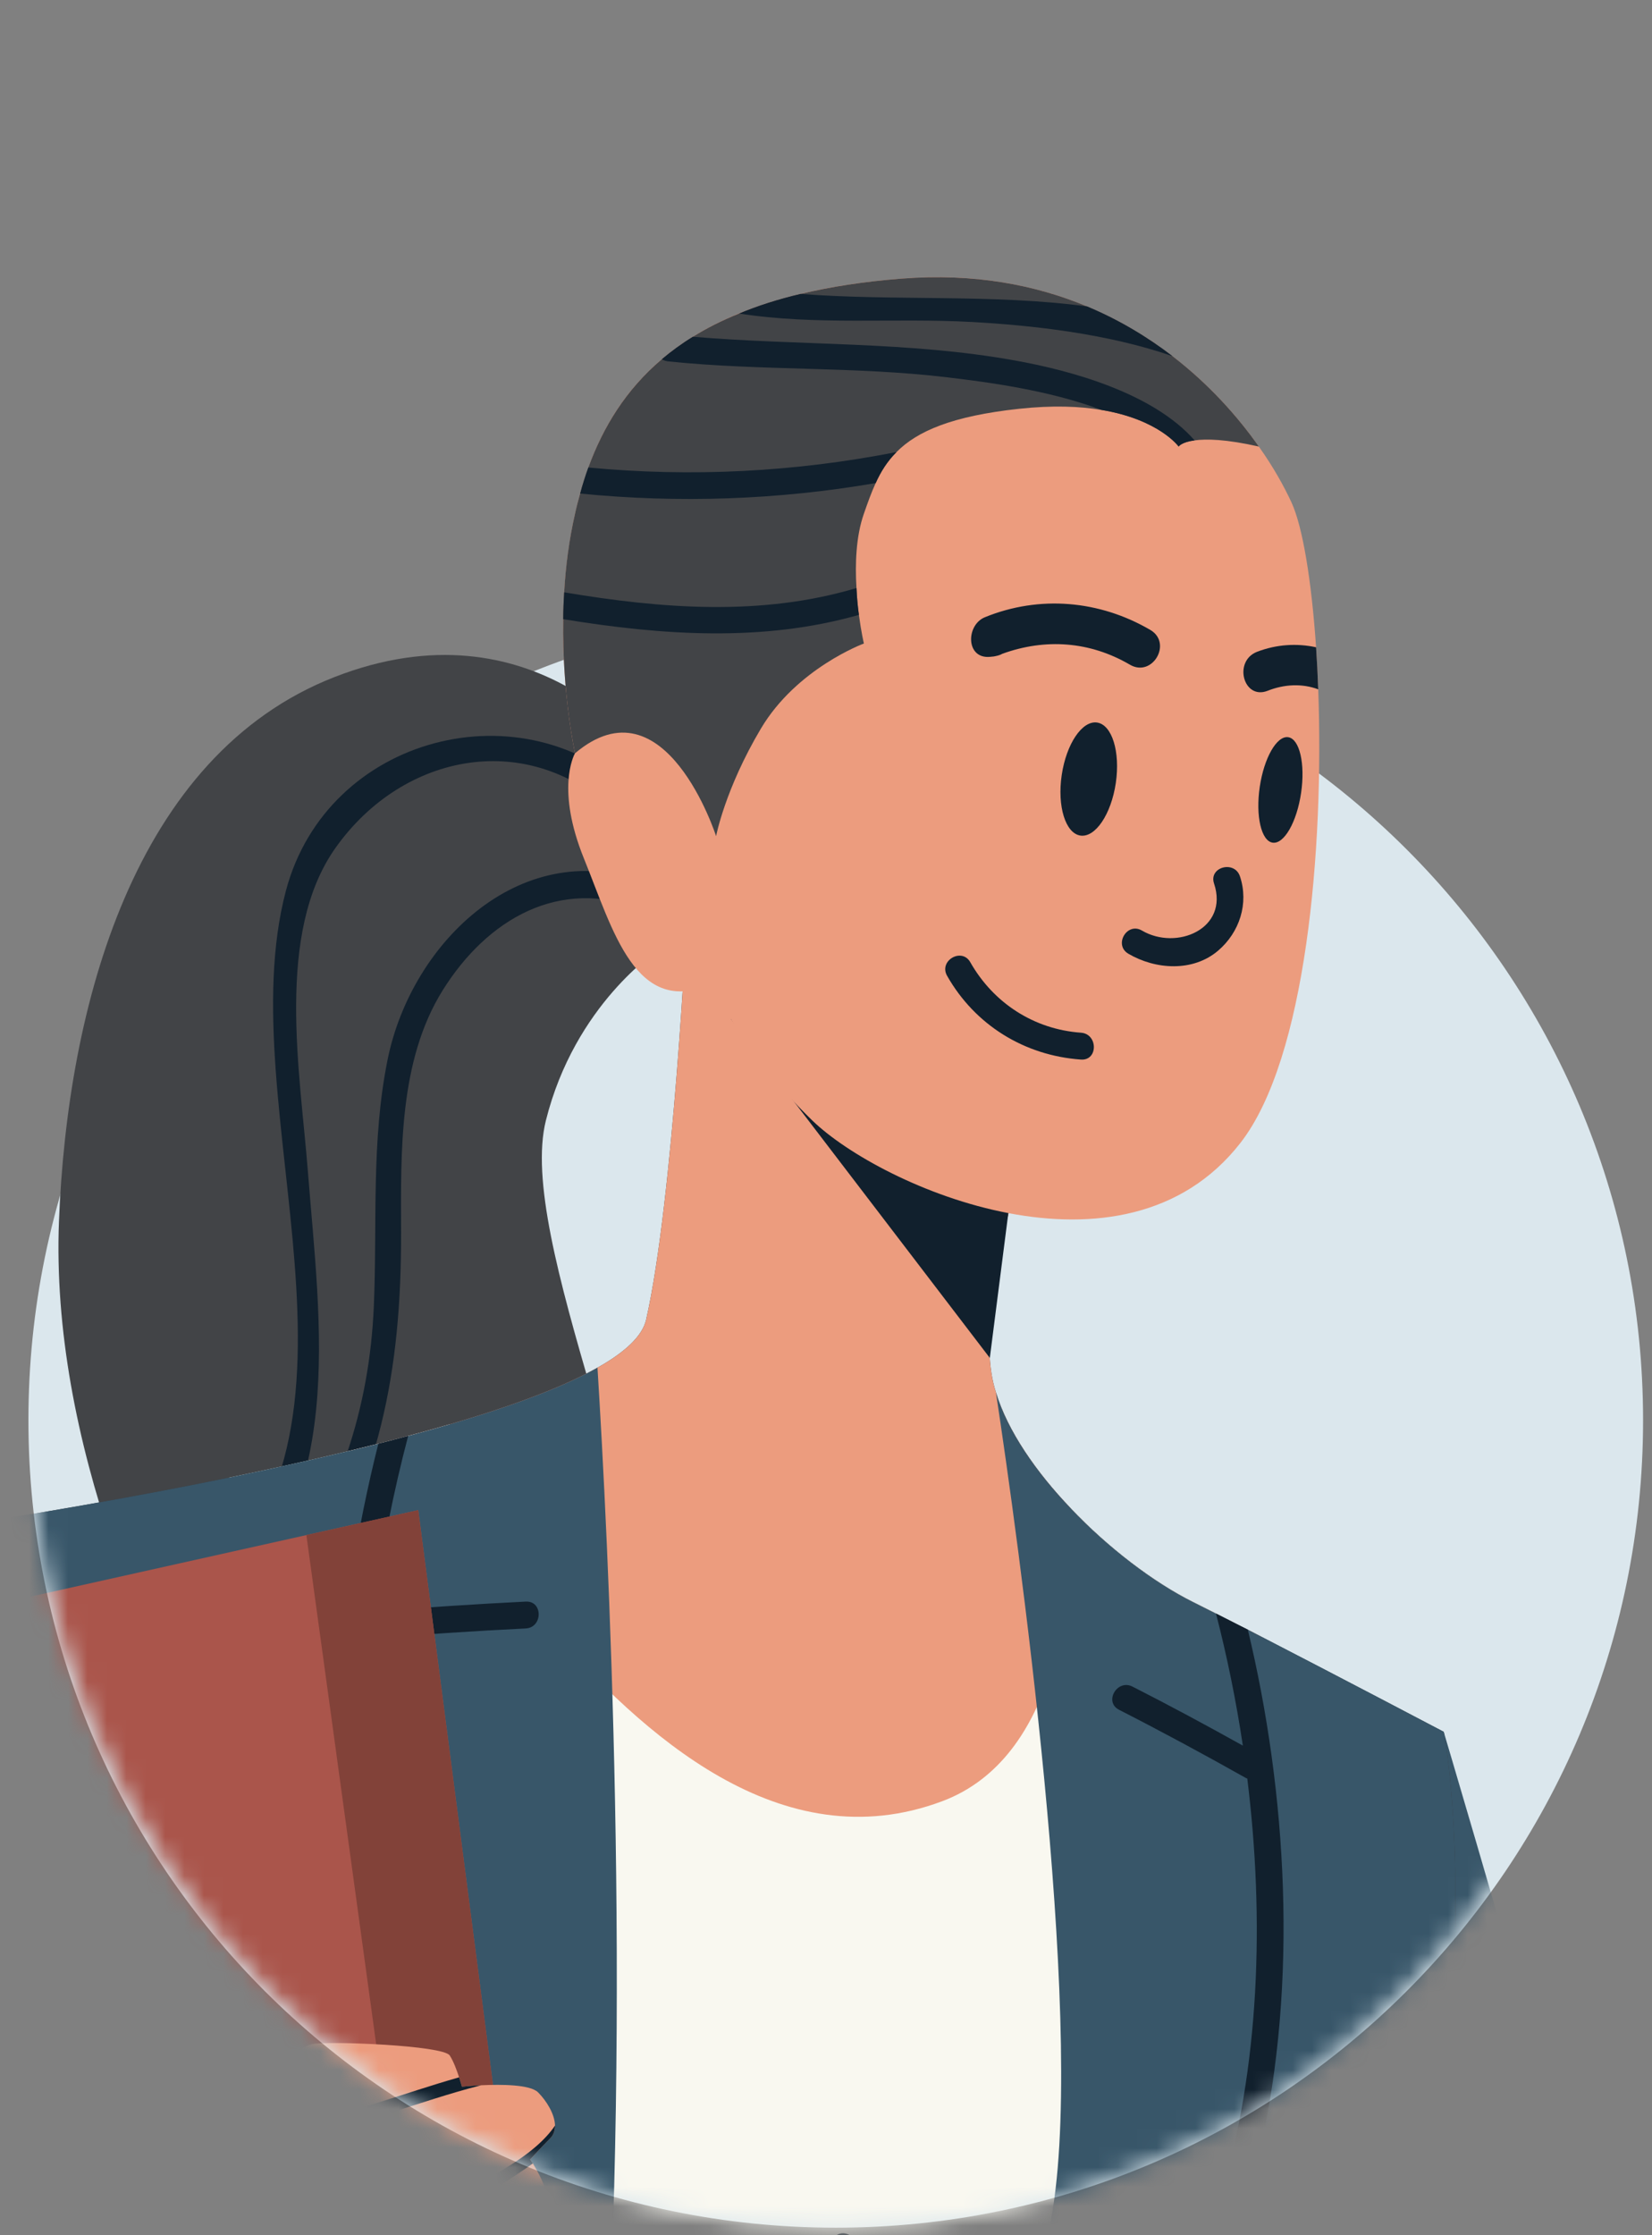 <svg width="85" height="115" viewBox="0 0 85 115" fill="none" xmlns="http://www.w3.org/2000/svg">
<rect x="0" y="0" width="85" height="115" fill="#808080" stroke="none"/>
<path d="M43.002 31.532C65.943 31.532 84.541 50.13 84.541 73.072C84.541 96.013 65.943 114.611 43.002 114.611C20.06 114.611 1.462 96.013 1.462 73.072C1.462 50.13 20.06 31.532 43.002 31.532Z" fill="#DBE7ED"/>
<mask id="mask0_1_5649" style="mask-type:alpha" maskUnits="userSpaceOnUse" x="0" y="0" width="85" height="115">
<path d="M43.002 0.892C85.397 1.848 84.541 48.787 84.541 72.206C84.541 95.626 65.943 114.611 43.002 114.611C20.06 114.611 1.462 95.626 1.462 72.206C1.462 48.787 -8.082 1.275 43.002 0.892Z" fill="white"/>
</mask>
<g mask="url(#mask0_1_5649)">
<path d="M17.2 34.838C27.511 30.806 33.243 38.755 33.243 38.755L33.847 48.893C33.847 48.893 29.585 51.658 28.087 57.649C26.59 63.64 33.617 78.156 35.345 91.634C37.073 105.113 23.135 109.261 23.135 109.261C23.135 109.261 2.166 85.183 3.034 62.833C3.463 51.778 6.89 38.87 17.2 34.838Z" fill="#424447"/>
<path d="M14.708 45.839C16.824 37.814 26.988 35.231 32.744 40.922C33.379 41.55 32.401 42.528 31.766 41.9C27.268 37.452 20.748 38.697 17.258 43.629C14.155 48.015 15.446 55.202 15.838 60.229C16.457 68.186 17.939 77.466 11.066 83.245C10.389 83.816 9.406 82.842 10.089 82.268C20.428 73.572 11.735 57.106 14.708 45.839Z" fill="#11202D"/>
<path d="M19.236 67.168C19.415 62.905 19.09 58.721 19.945 54.507C21.186 48.396 26.956 42.886 33.396 45.46C34.213 45.786 33.857 47.124 33.028 46.793C28.788 45.099 25.058 47.298 22.78 50.946C20.514 54.573 20.626 59.299 20.637 63.407C20.654 70.539 19.546 76.333 15.638 82.396C15.158 83.142 13.96 82.45 14.445 81.698C17.379 77.146 19.008 72.604 19.236 67.168Z" fill="#11202D"/>
<path d="M74.282 89.097C74.282 89.097 76.868 97.787 79.916 108.528C80.054 109.019 80.192 109.524 80.338 110.028C80.677 111.224 81.021 112.447 81.367 113.678C81.499 114.155 81.63 114.625 81.761 115.102C82.703 118.496 83.648 121.945 84.544 125.291C80.054 128.61 75.184 131.439 70.018 133.724L67.66 125.677L74.282 89.097Z" fill="#385669"/>
<path d="M3.079 131.253C-0.724 108.021 -8.403 79.42 -8.403 79.42C-8.403 79.42 1.571 78.114 11.768 76.026C13.834 75.598 15.915 75.142 17.919 74.658C19.737 74.222 21.493 73.759 23.131 73.282C26.248 72.37 28.924 71.388 30.742 70.365C32.159 69.57 33.05 68.741 33.244 67.905C34.654 61.684 35.345 47.167 35.345 47.167L53.546 57.301C52.916 58.773 50.76 65.015 50.905 69.432V69.439C50.919 69.867 50.953 70.282 51.016 70.669C51.064 70.987 51.14 71.312 51.243 71.637C51.845 73.621 53.303 75.729 55.094 77.602C57.036 79.649 59.373 81.418 61.384 82.42C61.903 82.676 62.49 82.974 63.126 83.299C63.7 83.589 64.315 83.906 64.944 84.232C69.195 86.423 74.282 89.098 74.282 89.098C74.282 89.098 76.819 101.775 71.517 122.277C70.299 126.997 69.069 131.038 67.904 134.622C59.009 138.24 49.288 140.249 39.093 140.249C26.071 140.249 13.814 136.988 3.079 131.253Z" fill="#393A3D"/>
<path d="M30.742 70.365C32.159 69.57 33.05 68.741 33.244 67.905C34.654 61.684 35.345 47.167 35.345 47.167L53.546 57.301C52.916 58.773 50.76 65.015 50.905 69.432V69.439C50.919 69.867 50.953 70.282 51.016 70.669C51.064 70.987 51.139 71.312 51.243 71.637C51.845 73.621 53.303 75.729 55.094 77.602C57.036 79.649 59.372 81.418 61.384 82.42C61.903 82.676 62.49 82.974 63.126 83.299C63.7 83.589 64.315 83.906 64.944 84.232L63.824 89.098L51.472 99.431L28.557 94.786L17.919 74.658C19.737 74.222 21.493 73.759 23.131 73.282C26.248 72.37 28.924 71.388 30.742 70.365Z" fill="#EC9C7E"/>
<path d="M50.929 69.864L37.602 52.421L52.108 60.639L50.929 69.864Z" fill="#11202D"/>
<path d="M-17.056 115.711C-16.528 113.323 -15.969 110.845 -15.391 108.335C-15.287 107.885 -15.184 107.436 -15.08 106.986C-14.72 105.439 -14.362 103.89 -13.995 102.355C-13.891 101.899 -13.78 101.45 -13.677 101.001C-10.947 89.499 -8.403 79.42 -8.403 79.42C-3.412 86.049 3.037 130.973 3.037 130.973L2.849 131.136C-4.62 127.113 -11.336 121.882 -17.056 115.711Z" fill="#385669"/>
<path d="M23.131 73.282C24.23 76.883 25.889 81.038 28.205 83.685C33.043 89.215 40.184 95.782 48.479 92.671C54.451 90.432 55.169 82.088 55.094 77.602C57.036 79.649 59.372 81.418 61.383 82.421C61.902 82.676 62.49 82.974 63.126 83.299L54.097 138.77C49.244 139.735 44.229 140.249 39.093 140.249C31.655 140.249 24.472 139.168 17.673 137.189L11.768 76.026C15.714 75.211 19.689 74.291 23.131 73.282Z" fill="#F9F8F0"/>
<path d="M50.442 129.058C51.949 123.452 53.47 118.129 54.181 113.581C55.778 103.399 52.37 79.089 51.243 71.637C51.845 73.621 53.303 75.729 55.094 77.602C57.036 79.649 59.372 81.418 61.384 82.421C61.743 82.6 62.144 82.8 62.566 83.015C62.745 83.104 62.932 83.201 63.126 83.299C63.472 83.478 63.831 83.658 64.204 83.844C68.579 86.098 74.282 89.098 74.282 89.098C74.282 89.098 76.819 101.775 71.517 122.277C70.299 126.997 69.069 131.038 67.904 134.623C61.588 137.191 54.856 138.94 47.832 139.739C48.442 136.757 49.189 133.766 49.964 130.834C50.123 130.24 50.282 129.645 50.442 129.058Z" fill="#385669"/>
<path d="M-8.403 79.42C-8.403 79.42 1.571 78.114 11.768 76.026C14.373 75.487 17 74.9 19.467 74.278C19.986 74.147 20.498 74.015 21.002 73.877C21.728 73.683 22.44 73.483 23.131 73.282C26.248 72.37 28.924 71.388 30.742 70.365C31.287 79.116 32.511 103.088 31.032 124.917C30.997 125.477 30.956 126.03 30.914 126.59C30.797 128.201 30.659 129.804 30.507 131.38C30.225 134.301 29.925 137.045 29.594 139.641C20.109 138.466 11.16 135.571 3.079 131.252C-0.724 108.021 -8.403 79.42 -8.403 79.42Z" fill="#385669"/>
<path d="M21.002 73.877C20.256 76.697 19.647 79.745 19.212 82.911C21.825 82.703 24.43 82.531 27.05 82.4C27.942 82.351 27.935 83.734 27.05 83.782C24.375 83.913 21.7 84.093 19.032 84.308C17.207 99.514 19.558 116.996 31.032 124.917C30.997 125.477 30.956 126.03 30.914 126.59C15.811 116.802 15.043 91.842 19.467 74.278C19.986 74.147 20.498 74.015 21.002 73.877Z" fill="#11202D"/>
<path d="M21.52 77.695L29.573 139.639C16.527 138.019 4.503 133.124 -5.655 125.791L-11.543 85.068L21.52 77.695Z" fill="#AA554B"/>
<path d="M21.52 77.695L29.573 139.639C27.681 139.404 25.805 139.117 23.958 138.747L15.764 78.978L21.52 77.695Z" fill="#824239"/>
<path d="M16.046 105.169C16.91 104.996 22.793 105.231 23.138 105.749C23.331 106.04 23.505 106.517 23.622 106.876C23.711 107.153 23.767 107.36 23.767 107.36C23.767 107.36 24.189 107.312 24.755 107.284H24.77C25.792 107.236 27.279 107.242 27.686 107.65C28.129 108.093 28.543 108.777 28.557 109.351V109.358C28.557 109.607 28.488 109.834 28.315 110.008C27.741 110.588 27.279 111.106 27.279 111.106C27.279 111.106 27.327 111.183 27.417 111.307C27.645 111.68 28.115 112.502 28.205 113.236C28.26 113.733 28.08 114.293 27.894 114.715V114.721C27.707 115.136 27.514 115.427 27.514 115.427C27.514 115.427 27.617 115.544 27.721 115.8C27.818 116.042 27.915 116.408 27.915 116.92C27.915 117.645 27.32 118.855 26.968 119.512V119.519C26.815 119.795 26.705 119.975 26.705 119.975C26.705 119.975 26.884 120.127 27.126 120.369C27.638 120.874 28.447 121.772 28.557 122.512C28.723 123.604 24.403 127.634 23.138 128.152C21.866 128.671 13.571 127.461 13.571 127.461L7.696 115.71C7.696 115.71 9.251 111.452 10.171 109.897C11.096 108.341 15.182 105.342 16.046 105.169Z" fill="#EC9C7E"/>
<path d="M29.588 26.43C30.969 20.32 34.654 15.253 46.398 14.334C55.82 13.588 61.778 18.716 64.771 22.975C65.511 24.018 66.064 25.014 66.451 25.85C67.024 27.094 67.481 29.852 67.716 33.302C67.764 34 67.799 34.719 67.826 35.465C68.13 43.67 67.204 54.46 63.824 58.801C57.81 66.522 45.368 61.103 41.794 57.647C38.227 54.191 36.61 50.624 36.61 50.624C32.698 52.352 31.544 47.859 30.044 44.168C28.606 40.615 29.518 38.886 29.58 38.762C29.58 38.755 29.588 38.755 29.588 38.755C29.588 38.755 28.205 32.534 29.588 26.43Z" fill="#EC9C7E"/>
<path d="M29.028 30.474V30.468C29.103 29.162 29.276 27.792 29.587 26.43C29.663 26.078 29.753 25.732 29.849 25.394C29.974 24.937 30.112 24.495 30.271 24.053C31.039 21.958 32.2 20.051 34.053 18.481C34.536 18.074 35.062 17.686 35.649 17.327C36.361 16.884 37.149 16.484 38.027 16.131C38.974 15.737 40.025 15.399 41.193 15.122C42.721 14.755 44.449 14.486 46.398 14.334C50.102 14.044 53.269 14.652 55.93 15.765C57.589 16.456 59.054 17.348 60.326 18.322C62.213 19.774 63.686 21.433 64.771 22.975C63.084 22.594 62.068 22.574 61.474 22.657H61.467C60.783 22.746 60.644 22.975 60.644 22.975C60.644 22.975 59.649 21.592 56.697 21.094H56.683C55.57 20.901 54.167 20.846 52.432 21.032C48.976 21.406 47.192 22.186 46.128 23.258C45.652 23.735 45.319 24.267 45.056 24.855C44.829 25.346 44.642 25.877 44.449 26.43C44.041 27.592 43.992 29.016 44.068 30.253C44.089 30.757 44.137 31.228 44.193 31.635C44.31 32.513 44.449 33.108 44.449 33.108C44.449 33.108 40.992 34.38 39.147 37.491C37.301 40.601 36.845 43.02 36.845 43.02C36.845 43.02 34.225 34.836 29.587 38.755C29.587 38.755 28.916 35.741 28.979 31.856C28.979 31.408 29 30.952 29.028 30.474Z" fill="#424447"/>
<path d="M46.128 23.258C45.651 23.735 45.319 24.267 45.056 24.854C40.018 25.719 34.931 25.898 29.849 25.393C29.974 24.937 30.112 24.495 30.271 24.053C35.58 24.557 40.875 24.288 46.128 23.258Z" fill="#11202D"/>
<path d="M44.068 30.253C44.089 30.757 44.137 31.228 44.193 31.635C39.264 33.039 34.101 32.693 28.979 31.856C28.979 31.408 29 30.951 29.027 30.474C34.087 31.325 39.202 31.711 44.068 30.253Z" fill="#11202D"/>
<path d="M52.246 18.551C55.094 19.062 59.317 20.21 61.466 22.657C60.783 22.746 60.645 22.975 60.645 22.975C60.645 22.975 59.649 21.592 56.697 21.094H56.683C53.987 20.072 50.774 19.656 48.755 19.415C43.985 18.841 39.154 19.09 34.377 18.592C34.253 18.578 34.142 18.537 34.053 18.481C34.536 18.074 35.062 17.686 35.649 17.327C41.186 17.79 46.757 17.555 52.246 18.551Z" fill="#11202D"/>
<path d="M55.93 15.765C57.589 16.456 59.054 17.348 60.326 18.322C56.967 17.161 53.117 16.739 50.006 16.566C45.976 16.345 42.015 16.753 38.027 16.131C38.974 15.737 40.025 15.399 41.193 15.122C45.962 15.495 51.119 15.115 55.93 15.765Z" fill="#11202D"/>
<path d="M49.924 49.505C51.115 51.605 53.2 52.959 55.617 53.131C56.501 53.193 56.507 54.576 55.617 54.513C52.715 54.308 50.169 52.741 48.73 50.203C48.291 49.426 49.485 48.73 49.924 49.505Z" fill="#11202D"/>
<path d="M56.448 37.174C57.217 37.288 57.648 38.681 57.411 40.286C57.174 41.892 56.359 43.102 55.591 42.989C54.822 42.876 54.391 41.481 54.628 39.877C54.865 38.271 55.68 37.061 56.448 37.174Z" fill="#11202D"/>
<path d="M66.281 37.928C66.868 38.014 67.165 39.299 66.944 40.798C66.724 42.296 66.069 43.44 65.481 43.354C64.894 43.267 64.598 41.983 64.818 40.484C65.039 38.987 65.695 37.842 66.281 37.928Z" fill="#11202D"/>
<path d="M58.756 47.876C60.539 48.922 63.244 47.786 62.466 45.455C62.182 44.607 63.518 44.246 63.799 45.087C64.263 46.477 63.781 47.964 62.679 48.907C61.381 50.017 59.456 49.889 58.058 49.069C57.289 48.618 57.985 47.423 58.756 47.876Z" fill="#11202D"/>
<path d="M50.675 31.756C53.483 30.611 56.577 30.884 59.185 32.408C60.338 33.082 59.295 34.875 58.138 34.198C56.073 32.991 53.789 32.836 51.577 33.634C51.475 33.692 51.358 33.731 51.228 33.755L51.226 33.756C51.195 33.762 51.166 33.771 51.132 33.775L50.95 33.793C49.685 33.92 49.69 32.159 50.675 31.756Z" fill="#11202D"/>
<path d="M64.674 33.536C65.684 33.149 66.727 33.087 67.716 33.302C67.764 34 67.799 34.718 67.826 35.465C66.997 35.154 66.07 35.202 65.22 35.541C63.976 36.025 63.444 34.021 64.674 33.536Z" fill="#11202D"/>
<path d="M42.913 115.1C43.552 114.479 44.53 115.455 43.891 116.078L38.403 121.421C37.764 122.043 36.786 121.066 37.425 120.443C39.255 118.662 41.084 116.882 42.913 115.1Z" fill="#11202D"/>
<path d="M73.48 103.545C73.411 102.659 75.132 110.042 74.87 113.242C76.556 111.673 78.236 110.104 79.915 108.528C80.054 109.019 80.192 109.524 80.337 110.028C78.492 111.749 76.646 113.477 74.8 115.198C74.759 115.24 74.717 115.254 74.669 115.281C74.531 116.484 74.358 117.673 74.144 118.862C74.254 118.855 74.358 118.869 74.462 118.903C74.828 118.62 75.948 117.79 76.231 117.583C77.123 116.941 78.001 116.284 78.872 115.62C79.715 114.984 80.545 114.334 81.367 113.677C81.498 114.155 81.63 114.625 81.761 115.102C80.821 115.848 79.874 116.581 78.913 117.306C77.821 118.136 75.112 119.754 73.998 120.549C73.459 120.935 69.713 129.597 69.388 130.322C72.851 121.772 74.234 112.744 73.48 103.545Z" fill="#11202D"/>
<path d="M23.497 112.856C25.059 112.116 27.486 110.947 28.557 109.358C28.557 109.607 28.488 109.834 28.315 110.008C27.741 110.588 27.278 111.106 27.278 111.106C27.278 111.106 27.327 111.182 27.416 111.306C27.113 111.528 26.801 111.736 26.49 111.943C25.481 112.627 24.396 113.194 23.29 113.712C22.468 114.099 20.78 114.334 20.29 115.109C20.055 115.489 19.454 115.136 19.696 114.763C20.408 113.636 22.377 113.38 23.497 112.856Z" fill="#11202D"/>
<path d="M14.94 109.295C17.926 108.832 20.726 107.698 23.622 106.876C23.712 107.153 23.767 107.359 23.767 107.359C23.767 107.359 24.189 107.312 24.755 107.284C21.527 108.106 18.438 109.448 15.12 109.959C14.684 110.028 14.498 109.365 14.94 109.295Z" fill="#11202D"/>
<path d="M64.176 91.503C64.155 91.49 64.135 91.49 64.114 91.482C61.958 90.266 59.78 89.091 57.575 87.965C56.787 87.556 57.485 86.368 58.273 86.775C60.188 87.749 62.075 88.766 63.948 89.81C63.595 87.46 63.126 85.178 62.566 83.015C62.745 83.104 62.932 83.201 63.126 83.299C63.472 83.478 63.831 83.657 64.204 83.844C68.22 100.523 66.575 123.12 49.964 130.834C50.123 130.24 50.282 129.646 50.441 129.058C63.194 122.373 65.96 105.908 64.176 91.503Z" fill="#11202D"/>
</g>
</svg>
